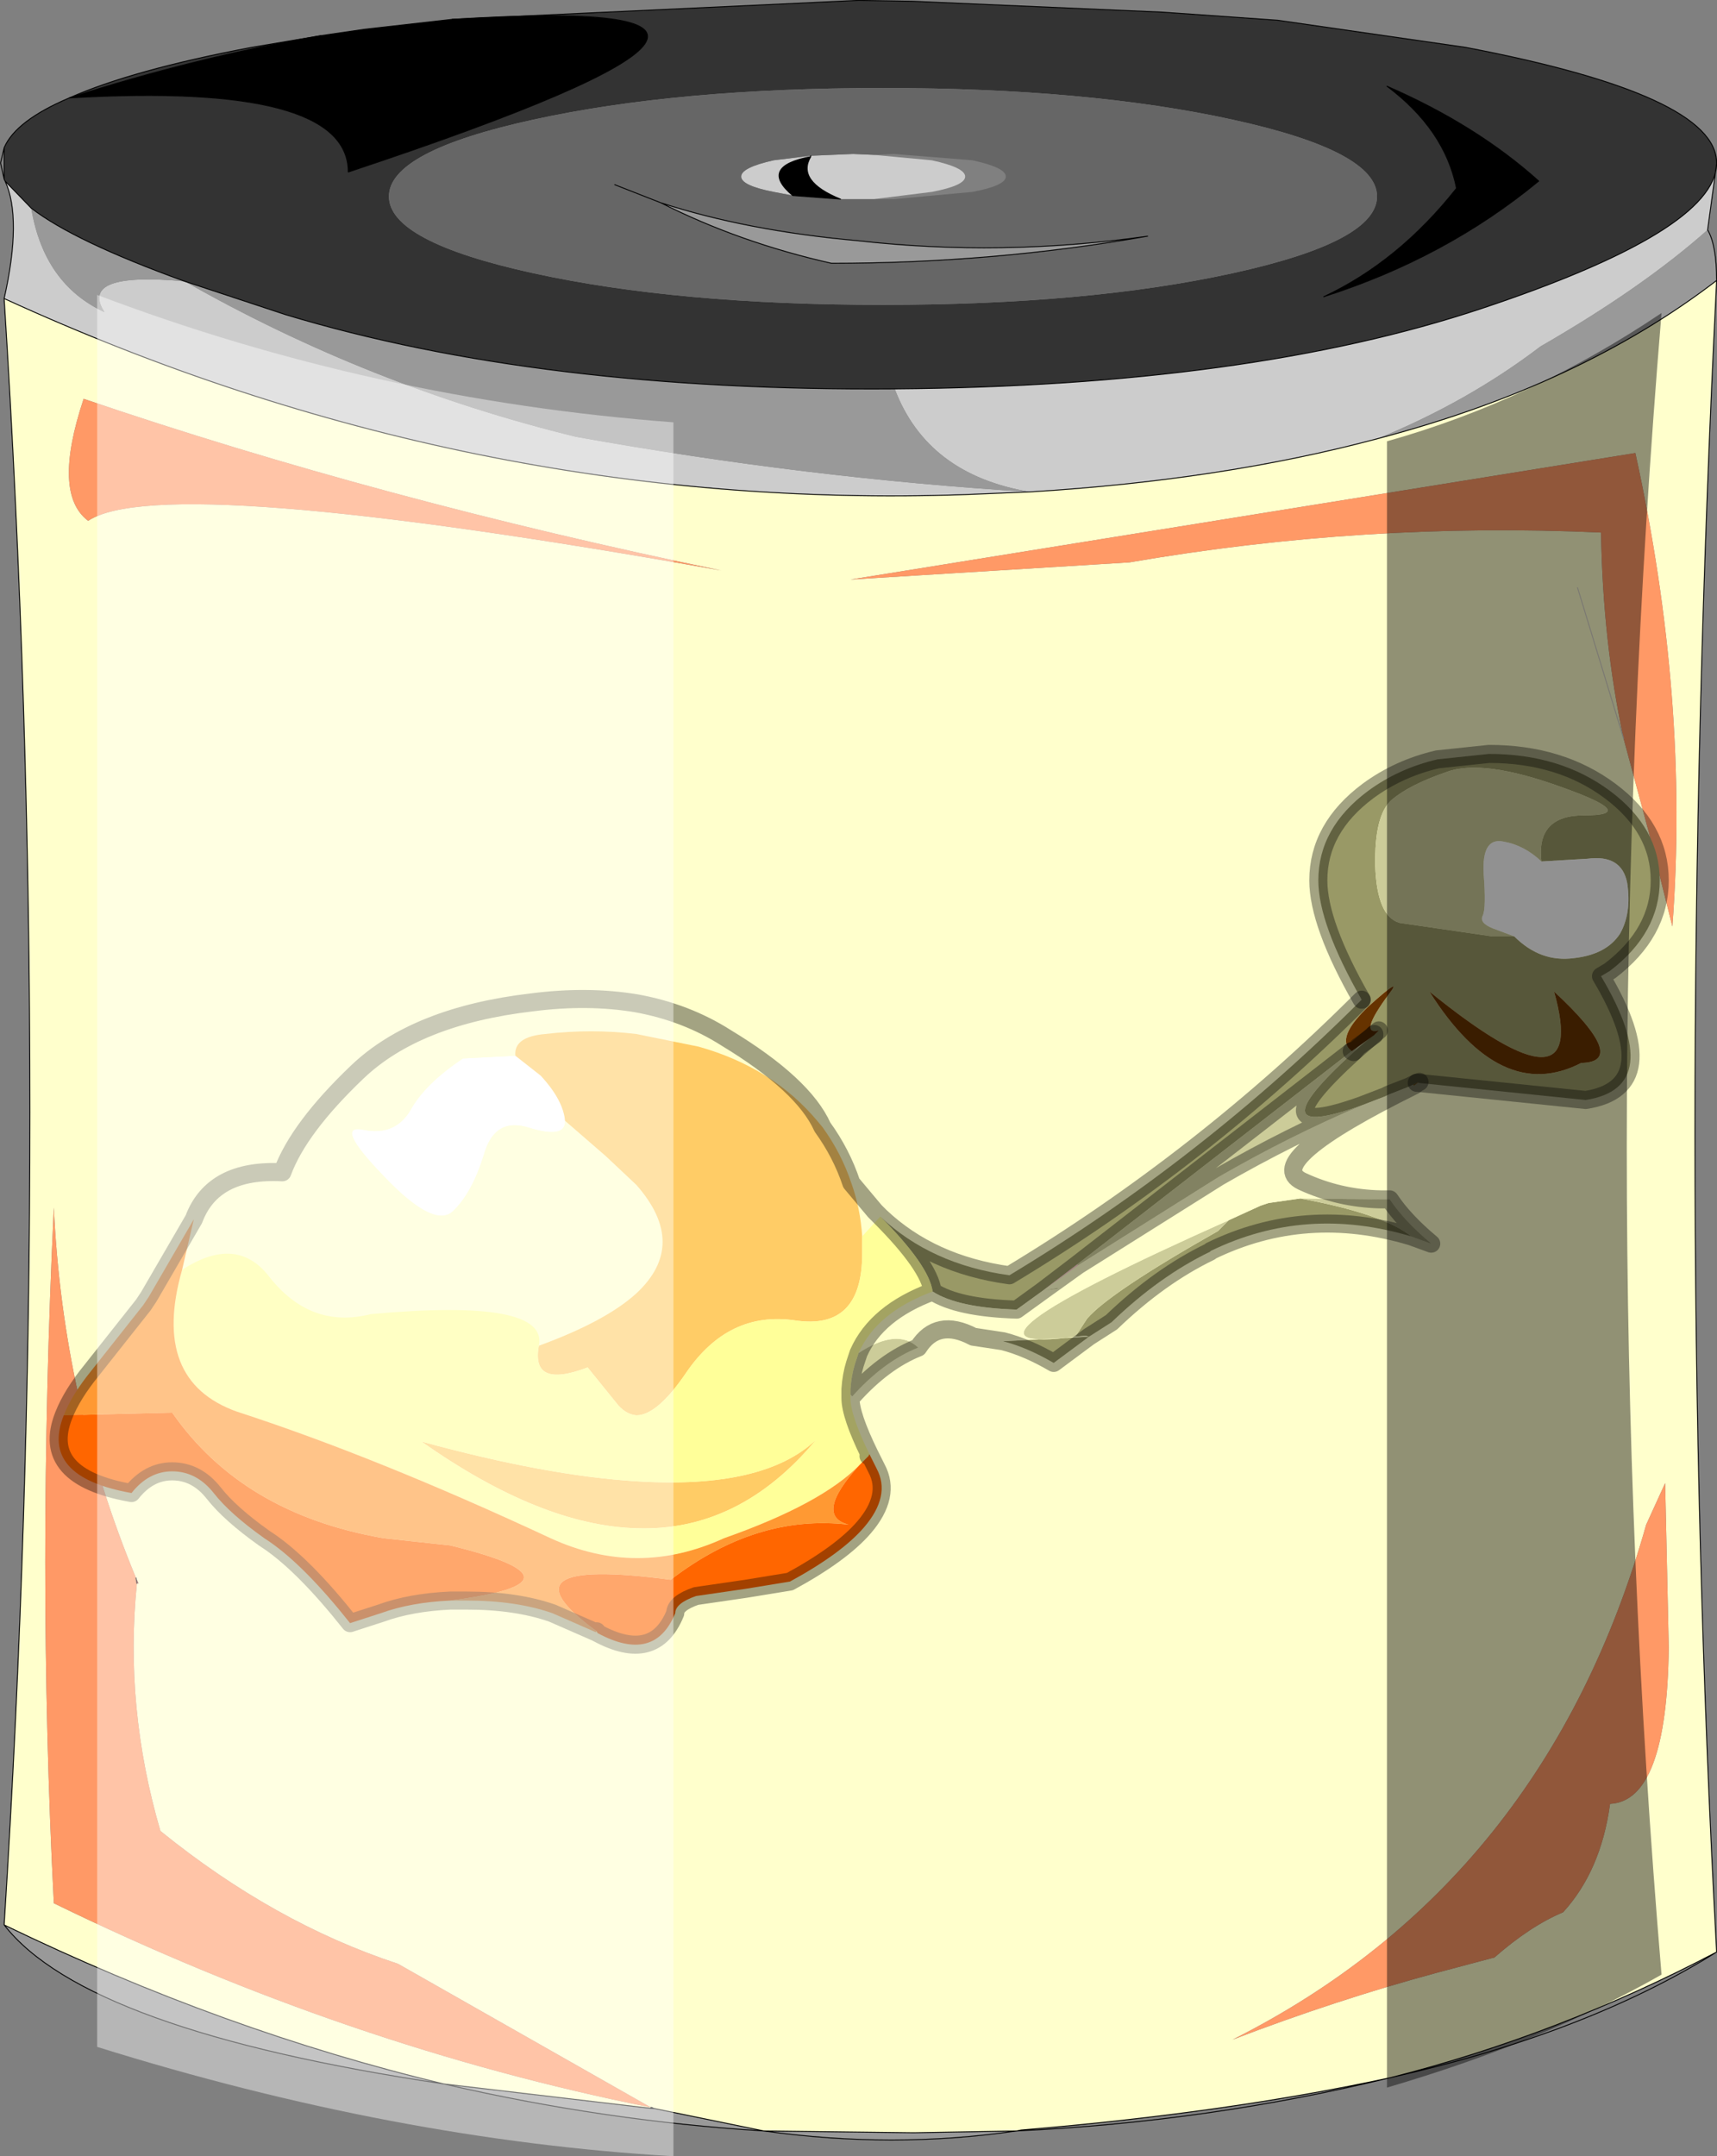 <svg viewBox="0 0 95.05 119.32" xmlns="http://www.w3.org/2000/svg" xmlns:xlink="http://www.w3.org/1999/xlink"><rect x="0" y="0" width="95.05" height="119.32" fill="#808080" stroke="none"/><use transform="translate(.03 .02)" width="95" height="119.3" xlink:href="#a"/><defs><g id="a"><path d="m234.2 121.45 2.4-.35 4.85-.55q24.2-1.5-5.75 8.45 0-5-15.45-4.1 7-2.25 13.95-3.45m55.5 14.45q4.15-1.95 7.35-6-.65-3.25-3.85-5.65 4.95 2.15 8.4 5.25-5.15 4.25-11.9 6.4m-26.75-5.4-2.65-.2q-1.9-1.6 1-2.15-.8 1.35 1.65 2.35" fill-rule="evenodd" transform="translate(-216.45 -119.5)"/><path d="M216.65 127.65q.65-1.5 3.6-2.75 3.5-1.55 10.1-2.8l3.85-.65q-6.95 1.2-13.95 3.45 15.45-.9 15.45 4.1 29.95-9.95 5.75-8.45l22.5-1.05 3 .05 13.8.6 6.4.45 10.4 1.5q13.9 2.65 13.9 6.4v.05q-.1 3.7-13 8t-32.5 4.45-33.7-4.1l-5.6-1.85q-6.1-2.2-8.5-4.05l-1.45-1.5-.05-.1v-1.75m73.05 8.25q6.75-2.15 11.9-6.4-3.45-3.1-8.4-5.25 3.2 2.4 3.85 5.65-3.2 4.05-7.35 6m2.95-5.55q0-2.5-8-4.25t-19.35-1.75-19.35 1.75-8 4.25 8 4.25 19.35 1.75 19.35-1.75 8-4.25" fill="#333" fill-rule="evenodd" transform="translate(-216.45 -119.5)"/><path d="m311.45 128.55-.5 3.65q-3.6 3.2-9.25 6.45-4 3.05-9 5.1-8.6 2.3-19.25 2.95l-3.6.15q-27.45.95-53.2-10.85 1-4.45.05-6.5l1.45 1.5q.7 4.2 4.05 5.75-1.45-2.25 4.45-1.7 10.2 5.8 21.65 8.6 12.8 2.3 25.15 3.05-5.7-.95-7.5-5.7 19.6-.15 32.5-4.45t13-8m-51.15 1.75-1.05-.2q-1.8-.35-1.8-.85t1.8-.9l2.05-.25 2.35-.1 1.15.05 3.2.3q1.85.4 1.85.9t-1.85.85l-3.2.4h-1.85q-2.45-1-1.65-2.35-2.9.55-1 2.15m1-2.2v.05-.05.05-.05" fill="#ccc" fill-rule="evenodd" transform="translate(-216.45 -119.5)"/><path d="M310.95 132.2q.5.85.5 2.8-7.55 5.8-18.75 8.75 5-2.05 9-5.1 5.65-3.25 9.25-6.45M272.7 237.4q-6.85 1-14 0-8.85-.55-17.7-2.6-19.8-2.95-24.35-8.8 12.2 5.9 24.35 8.8l11.45 1.35h.15l6.1 1.25 8.3.1 5.7-.1M218.15 131q2.4 1.85 8.5 4.05l5.6 1.85q14.1 4.25 33.7 4.1 1.8 4.75 7.5 5.7-12.35-.75-25.15-3.05-11.45-2.8-21.65-8.6-5.9-.55-4.45 1.7-3.35-1.55-4.05-5.75m34.85-.3q4.75 1.55 10.9 2.1 7.95.9 16.05-.25-8.55 1.5-17.5 1.5-5.1-1.15-9.45-3.35" fill="#999" fill-rule="evenodd" transform="translate(-216.45 -119.5)"/><path d="M292.65 130.35q0 2.5-8 4.25t-19.35 1.75-19.35-1.75-8-4.25 8-4.25 19.35-1.75 19.35 1.75 8 4.25m-27.85-2.3-1.15-.05-2.35.1-2.05.25q-1.8.4-1.8.9t1.8.85l1.05.2 2.65.2h2.95l4.35-.4q1.85-.35 1.85-.85t-1.85-.9l-4.35-.35-1.1.05M253 130.7l-2.55-1 2.55 1q4.35 2.2 9.45 3.35 8.95 0 17.5-1.5-8.1 1.15-16.05.25-6.15-.55-10.9-2.1" fill="#666" fill-rule="evenodd" transform="translate(-216.45 -119.5)"/><path d="M252.45 236.15v-.05h.05l.1.05h-.15m.1 0-.05-.05.05.05" fill="#900" fill-rule="evenodd" transform="translate(-216.45 -119.5)"/><path d="m223.95 206.8.15.3h-.1l-.05-.3" fill="#933" fill-rule="evenodd" transform="translate(-216.45 -119.5)"/><path d="M311.45 135q-2.4 48.15 0 92.5-8.75 4.6-18.05 6.95-9 1.95-20.45 2.9l-.25.05-5.7.1-8.3-.1-6.1-1.25-.1-.05h-.05v.05L241 234.8q-12.15-2.9-24.35-8.8 2.85-45 0-90 25.75 11.8 53.2 10.85l3.6-.15q10.65-.65 19.25-2.95 11.2-2.95 18.75-8.75m-90.15 13.3q4.15-2.75 35.05 2.75-18.85-3.9-35.3-9.5-1.75 5.25.25 6.75m85 12.05 1.4 5.2 1.3 5.2q.95-12.55-2.05-26.2l-43.45 7 15.45-.95q13.05-2.25 26.1-1.65.1 6.05 1.25 11.4l-2.55-8.35 2.55 8.35m1.25 43.5q-5.6 19.8-22.9 28.5 5.75-2.2 11.3-3.7l3.2-.85q2-1.75 3.8-2.5 2.1-2.3 2.6-6 3.15-.15 3.25-8.65l-.2-9.1-1.05 2.3m-83.6 2.95q-4.05-9.75-4.55-20.5-.95 20 0 38.5 16.3 7.95 33.05 11.3l-14-7.95q-6.85-2.25-13.15-7.35-2-6.85-1.3-13.7h.1l-.15-.3" fill="#ffc" fill-rule="evenodd" transform="translate(-216.45 -119.5)"/><path d="m252.5 236.1.1.05-.1-.05" fill="#fc9" fill-rule="evenodd" transform="translate(-216.45 -119.5)"/><path d="M221.3 148.3q-2-1.5-.25-6.75 16.45 5.6 35.3 9.5-30.9-5.5-35.05-2.75m85 12.05q-1.15-5.35-1.25-11.4-13.05-.6-26.1 1.65l-15.45.95 43.45-7q3 13.65 2.05 26.2l-1.3-5.2-1.4-5.2m1.25 43.5 1.05-2.3.2 9.1q-.1 8.5-3.25 8.65-.5 3.7-2.6 6-1.8.75-3.8 2.5l-3.2.85q-5.55 1.5-11.3 3.7 17.3-8.7 22.9-28.5m-55.1 32.25q-16.75-3.35-33.05-11.3-.95-18.5 0-38.5.5 10.75 4.55 20.5l.05.3q-.7 6.85 1.3 13.7 6.3 5.1 13.15 7.35l14 7.95" fill="#f96" fill-rule="evenodd" transform="translate(-216.45 -119.5)"/><path d="m17.75 1.95 2.4-.35L25 1.05m-7.25.9Q10.8 3.15 3.8 5.4q15.45-.9 15.45 4.1Q49.2-.45 25 1.05M73.25 16.4Q80 14.25 85.15 10q-3.45-3.1-8.4-5.25 3.2 2.4 3.85 5.65-3.2 4.05-7.35 6M46.5 11l-2.65-.2q-1.9-1.6 1-2.15V8.6m0 .05V8.6m0 .05Q44.05 10 46.5 11M34 10.2l2.55 1q4.75 1.55 10.9 2.1 7.95.9 16.05-.25-8.55 1.5-17.5 1.5-5.1-1.15-9.45-3.35M36 116.6h.05l.1.05m-.1-.05.05.05M7.55 87.6l-.05-.3" fill="none" stroke="#000" stroke-linecap="round" stroke-linejoin="round" stroke-width=".05"/><path d="M.2 8.15q.65-1.5 3.6-2.75 3.5-1.55 10.1-2.8l3.85-.65m7.25-.9L47.5 0l3 .05 13.8.6 6.4.45 10.4 1.5Q95 5.25 95 9v.05l-.5 3.65q.5.85.5 2.8-2.4 48.15 0 92.5-7.2 4.5-18.05 6.95-10.05 2.45-20.7 2.95-6.85 1-14 0-8.85-.55-17.7-2.6-19.8-2.95-24.35-8.8 2.85-45 0-90 1-4.45.05-6.5L.2 9.9 0 9l.2-.85V9.9m.05.1 1.45 1.5q2.4 1.85 8.5 4.05l5.6 1.85q14.1 4.25 33.7 4.1T82 17.05t13-8m-18.75 15.2Q87.45 21.3 95 15.5m-94.8 1q25.75 11.8 53.2 10.85l3.6-.15q10.65-.65 19.25-2.95m-20 93.65.25-.05q11.45-.95 20.45-2.9Q86.25 112.6 95 108m-58.85 8.65 6.1 1.25 8.3.1 5.7-.1m-20.1-1.25H36l-11.45-1.35Q12.4 112.4.2 106.5" fill="none" stroke="#000" stroke-linecap="round" stroke-linejoin="round" stroke-width=".05"/><path d="M89.85 40.85 87.3 32.5" fill="none" stroke="#d4d0c8" stroke-linecap="round" stroke-linejoin="round" stroke-width=".05"/><path d="M300.25 171.3q1.45 1.45 3.3 1.2 1.8-.2 2.55-1.35.65-1.15.4-2.8-.3-1.6-2.2-1.35l-2.55.15q-.3-2.55 2.35-2.55 3.15 0-1.2-1.55-4.4-1.6-6.4-.85-2.05.7-3.05 1.55-.95.85-.9 3.65.1 2.8 1.35 3.15l5.15.75h1.2m-8.45 3.5q-2.4-4.2-2.4-6.6 0-2.9 2.75-4.95 1.7-1.25 3.85-1.75l2.85-.3q3.95 0 6.7 2.05t2.75 4.95-2.75 5l-.5.3q3.65 6.15-.85 6.85l-9.3-.95.1-.05-.15.05-.4.2-1.15.45-.2.1-1.3.5q-6.05 2.15-.45-2.95l1.15-1 .25-.2q-1.15.3.55-2 .85-1.1-1.1.65-1.9 1.8-.95 2.5l-15.2 11.8-1.9 1.45-1.45 1.05q-3.25-.1-4.65-1-.2-1.45-2.9-4.15 2.8 2.65 7.15 3.25 10.7-6.45 19.5-15.25m2.75 13.1q-5.85-1.75-11.1.8l-.05.05q-2.8 1.35-5.45 3.9l-1.25.8-1.95 1.45q-1.45-.85-2.8-1.2l4.75-.25-.15-.05h-.15l-.45.05.65-1q1.25-1.45 7.25-4.85l.6-.6 1.75-.8.45-.15 1.75-.25q4.6.85 6.15 2.1m7.9-13.55q2.05 7.25-6.9 0 3.95 6.25 8.4 3.95 2.7-.05-1.5-3.95" fill="#996" fill-rule="evenodd" transform="translate(-216.45 -119.5)"/><path d="M300.25 171.3h-1.2l-5.15-.75q-1.25-.35-1.35-3.15-.05-2.8.9-3.65 1-.85 3.05-1.55 2-.75 6.4.85 4.35 1.55 1.2 1.55-2.65 0-2.35 2.55-.95-.9-2.1-1.1-1.2-.25-1.1 1.75.15 1.95-.05 2.35t.55.7l1.2.45m-7.4 14.55h.5q.8 1.2 2.3 2.45l-1.1-.4q-1.55-1.25-6.15-2.1l4.45.05m-25.6 8.2q-1.9.75-3.65 2.7l-.1-.1v-.3q.05-.75.25-1.4l.2-.6q2.15-1.4 3.3-.3m24.55-13.4q-4 1.7-7.9 3.95l-7.8 4.9-.05-.05 15.2-11.8.35-.25-.25.3-.1-.05.1.05q-5.6 5.1.45 2.95m.7-3.95v.05l.25-.25-.25.2m-8.05 10.3-.6.6q-6 3.4-7.25 4.85l-.65 1q-8.55 1.15 8.5-6.45m-9.5 3.75h.1l-.1.05-.8.1.8-.15" fill="#cc9" fill-rule="evenodd" transform="translate(-216.45 -119.5)"/><path d="M302.45 174.35q4.2 3.9 1.5 3.95-4.45 2.3-8.4-3.95 8.95 7.25 6.9 0m-9.95 2.4-.9.65-.35.25q-.95-.7.95-2.5 1.95-1.75 1.1-.65-1.7 2.3-.55 2l-.25.25" fill="#630" fill-rule="evenodd" transform="translate(-216.45 -119.5)"/><path d="m301.75 167.15 2.55-.15q1.9-.25 2.2 1.35.25 1.65-.4 2.8-.75 1.15-2.55 1.35-1.85.25-3.3-1.2l-1.2-.45q-.75-.3-.55-.7t.05-2.35q-.1-2 1.1-1.75 1.15.2 2.1 1.1M247.7 181.5q.05 1-1.95.4-1.95-.65-2.55 1.5-.65 2.1-1.7 3.1t-3.85-1.95q-2.8-2.9-1.1-2.55 1.75.35 2.6-1.1.8-1.45 2.9-2.85l2.9-.15 1.4 1.1q1.25 1.35 1.35 2.5" fill="#fff" fill-rule="evenodd" transform="translate(-216.45 -119.5)"/><path d="M294.7 179.55q-8.5 4.2-6.2 5.3 2.05.95 4.35 1l-4.45-.05-1.75.25-.45.15-1.75.8q-17.05 7.6-8.5 6.45l.45-.05h.15l.15.05 1.25-.8-1.25.8-4.75.25-1.65-.25q-2-1.05-3.05.6-1.15-1.1-3.3.3 1-2.25 4.1-3.4 1.4.9 4.65 1l1.45-1.05 1.95-1.4 7.8-4.9q3.9-2.25 7.9-3.95l1.3-.5.2-.1 1.15-.45.2-.1.05.05m-67.55 7.4q1.05-2.8 4.9-2.6.9-2.45 4.15-5.55t9.65-3.85q3.1-.4 5.8.05 2.75.5 4.95 1.9 4.3 2.6 5.35 4.95l-.25-.3q-2.5-3-6.6-4.15l-3.45-.7q-2.5-.3-5.05 0-1.75.15-1.65 1.2l-2.9.15q-2.1 1.4-2.9 2.85-.85 1.45-2.6 1.1-1.7-.35 1.1 2.55 2.8 2.95 3.85 1.95t1.7-3.1q.6-2.15 2.55-1.5 2 .6 1.95-.4l2.25 1.95 1.7 1.6q2.9 3.3 0 6-1.7 1.55-5.4 2.9.55-2.65-9.3-1.75-3.35.85-5.65-2.1-1.8-2.3-4.8-.35l.65-2.8m36.4-2 1.3 1.55.3.3-1 1.1q-.1-1.55-.6-2.95m11.4 5.8-.8.15.8-.1.1-.05h-.1" fill="#ffc" fill-rule="evenodd" transform="translate(-216.45 -119.5)"/><path d="m276.1 189.5-1.95 1.4 1.9-1.45.05.05" fill="#fcc" fill-rule="evenodd" transform="translate(-216.45 -119.5)"/><path d="m294.9 179.4-.2.15-.05-.05.2-.1.15-.05-.1.05h-.05.05" fill="#c93" fill-rule="evenodd" transform="translate(-216.45 -119.5)"/><path d="M261.95 181.85q1.05 1.45 1.6 3.1.5 1.4.6 2.95v.95q0 4.25-3.7 3.7t-6.05 2.9q-1.6 2.35-2.75 2.35-.55-.05-1-.55l-1.7-2.1q-3.15 1.2-2.7-1.2 3.7-1.35 5.4-2.9 2.9-2.7 0-6l-1.7-1.6-2.25-1.95q-.1-1.15-1.35-2.5l-1.4-1.1q-.1-1.05 1.65-1.2 2.55-.3 5.05 0l3.45.7q4.1 1.15 6.6 4.15l.25.3m-.35 17.3q-4.25 5.1-9.95 4.9-5.3-.15-11.9-4.8 6.95 1.9 11.9 2.2 7.05.45 9.95-2.3" fill="#fc6" fill-rule="evenodd" transform="translate(-216.45 -119.5)"/><path d="M263.5 196.85q0 .95 1.05 3.1l-.05.1-.5.5q-2.1 2.15-7.5 4.05-4.8 2.2-9.6 0-9.65-4.5-17.35-7-4.8-1.7-3.05-7.85 3-1.95 4.8.35 2.3 2.95 5.65 2.1 9.85-.9 9.3 1.75-.45 2.4 2.7 1.2l1.7 2.1q.45.5 1 .55 1.15 0 2.75-2.35 2.35-3.45 6.05-2.9t3.7-3.7v-.95l1-1.1q2.7 2.7 2.9 4.15-3.1 1.15-4.1 3.4l-.2.6q-.2.65-.25 1.4v.5m-14 13-.1-.05.05-.05.05.1m12.1-10.7q-2.9 2.75-9.95 2.3-4.95-.3-11.9-2.2 6.6 4.65 11.9 4.8 5.7.2 9.95-4.9" fill="#ff9" fill-rule="evenodd" transform="translate(-216.45 -119.5)"/><path d="m249.4 209.8-2.4-1.05q-2-.7-4.75-.7h-.9q8.15-1.05 0-3.05l-3.7-.4q-7.8-1.35-11.7-6.95l-6 .15q.45-1.15 1.55-2.5l2.85-3.6.3-.45 2.5-4.3-.65 2.8q-1.75 6.15 3.05 7.85 7.7 2.5 17.35 7 4.8 2.2 9.6 0 5.4-1.9 7.5-4.05-2.55 2.8-.6 3.3-5.1-.6-9.85 3.05-9.8-1.3-4.1 2.85l-.05.05m15.1-9.75.05-.1-.05.1m-.25 3.95-.05-.05.05.05" fill="#f93" fill-rule="evenodd" transform="translate(-216.45 -119.5)"/><path d="m264.55 199.95.4.8q.8 1.5-.7 3.25-1.25 1.45-4.1 3l-2.45.4-2.75.4q-1.15.4-1.15.95-1.15 2.8-4.3 1.1l-.05-.1q-5.7-4.15 4.1-2.85 4.75-3.65 9.85-3.05-1.95-.5.6-3.3l.5-.5.05-.1m-23.2 8.1q-2.2.1-3.85.7l-1.7.55q-2.5-3.15-4.45-4.5l-.3-.2q-1.9-1.35-2.8-2.5-.95-1.2-2.3-1.2-1.3 0-2.25 1.2-5.1-.9-3.75-4.3l6-.15q3.9 5.6 11.7 6.95l3.7.4q8.15 2 0 3.05m22.9-4.05-.05-.05.05.05" fill="#f60" fill-rule="evenodd" transform="translate(-216.45 -119.5)"/><path d="M291.8 174.8q-2.4-4.2-2.4-6.6 0-2.9 2.75-4.95 1.7-1.25 3.85-1.75l2.85-.3q3.95 0 6.7 2.05t2.75 4.95-2.75 5l-.5.3q3.65 6.15-.85 6.85l-9.3-.95h-.05m-2.35-2.7v.05l-.9.65-.25.3-.1-.05" fill="none" stroke="#000" stroke-linecap="round" stroke-linejoin="round" stroke-opacity=".361" transform="translate(-216.45 -119.5)"/><path d="m294.9 179.4-.2.15q-8.5 4.2-6.2 5.3 2.05.95 4.35 1h.5q.8 1.2 2.3 2.45l-1.1-.4q-5.85-1.75-11.1.8l-.05.05q-2.8 1.35-5.45 3.9m-1.25.8-1.95 1.45q-1.45-.85-2.8-1.2l-1.65-.25q-2-1.05-3.05.6-1.9.75-3.65 2.7l-.1.1q0 .95 1.05 3.1l.4.8q.8 1.5-.7 3.25-1.25 1.45-4.1 3l-2.45.4-2.75.4q-1.15.4-1.15.95-1.15 2.8-4.3 1.1l-.1-.05-2.4-1.05q-2-.7-4.75-.7h-.9q-2.2.1-3.85.7l-1.7.55q-2.5-3.15-4.45-4.5l-.3-.2q-1.9-1.35-2.8-2.5-.95-1.2-2.3-1.2-1.3 0-2.25 1.2-5.1-.9-3.75-4.3.45-1.15 1.55-2.5l2.85-3.6.3-.45 2.5-4.3q1.05-2.8 4.9-2.6.9-2.45 4.15-5.55t9.65-3.85q3.1-.4 5.8.05 2.75.5 4.95 1.9 4.3 2.6 5.35 4.95 1.05 1.45 1.6 3.1l1.3 1.55.3.3q2.8 2.65 7.15 3.25 10.7-6.45 19.5-15.25m2.85 4.7.2-.1.15-.05-.1.05m-.25.1-.2.1-1.15.45-.2.1-1.3.5q-4 1.7-7.9 3.95l-7.8 4.9-1.95 1.4-1.45 1.05q-3.25-.1-4.65-1-3.1 1.15-4.1 3.4l-.2.6q-.2.65-.25 1.4v.5m27.85-19.15 1.15-1 .25-.2m-1.5 1.15-15.2 11.8m15.3-11.75q-5.6 5.1.45 2.95m-15.1 12.8 1.25-.8m-3.8-1.75 1.9-1.45m-11.55 10.6.05-.1m-15.15 9.85.05-.05m15.7-22.95q2.7 2.7 2.9 4.15m-3.55 9.1.05-.1" fill="none" stroke="#000" stroke-linecap="round" stroke-linejoin="round" stroke-opacity=".361" transform="translate(-216.45 -119.5)"/><path d="M253.7 142.85v95.95q-15.4-.9-31.9-6.05V135.8q15.3 5.8 31.9 7.05" fill="#fff" fill-opacity=".424" fill-rule="evenodd" transform="translate(-216.45 -119.5)"/><path d="M308.4 136.8q-3.85 46.35 0 91.95-6.5 3.7-15.2 6.25v-91.1q8-2.25 15.2-7.1" fill-opacity=".431" fill-rule="evenodd" transform="translate(-216.45 -119.5)"/></g></defs></svg>